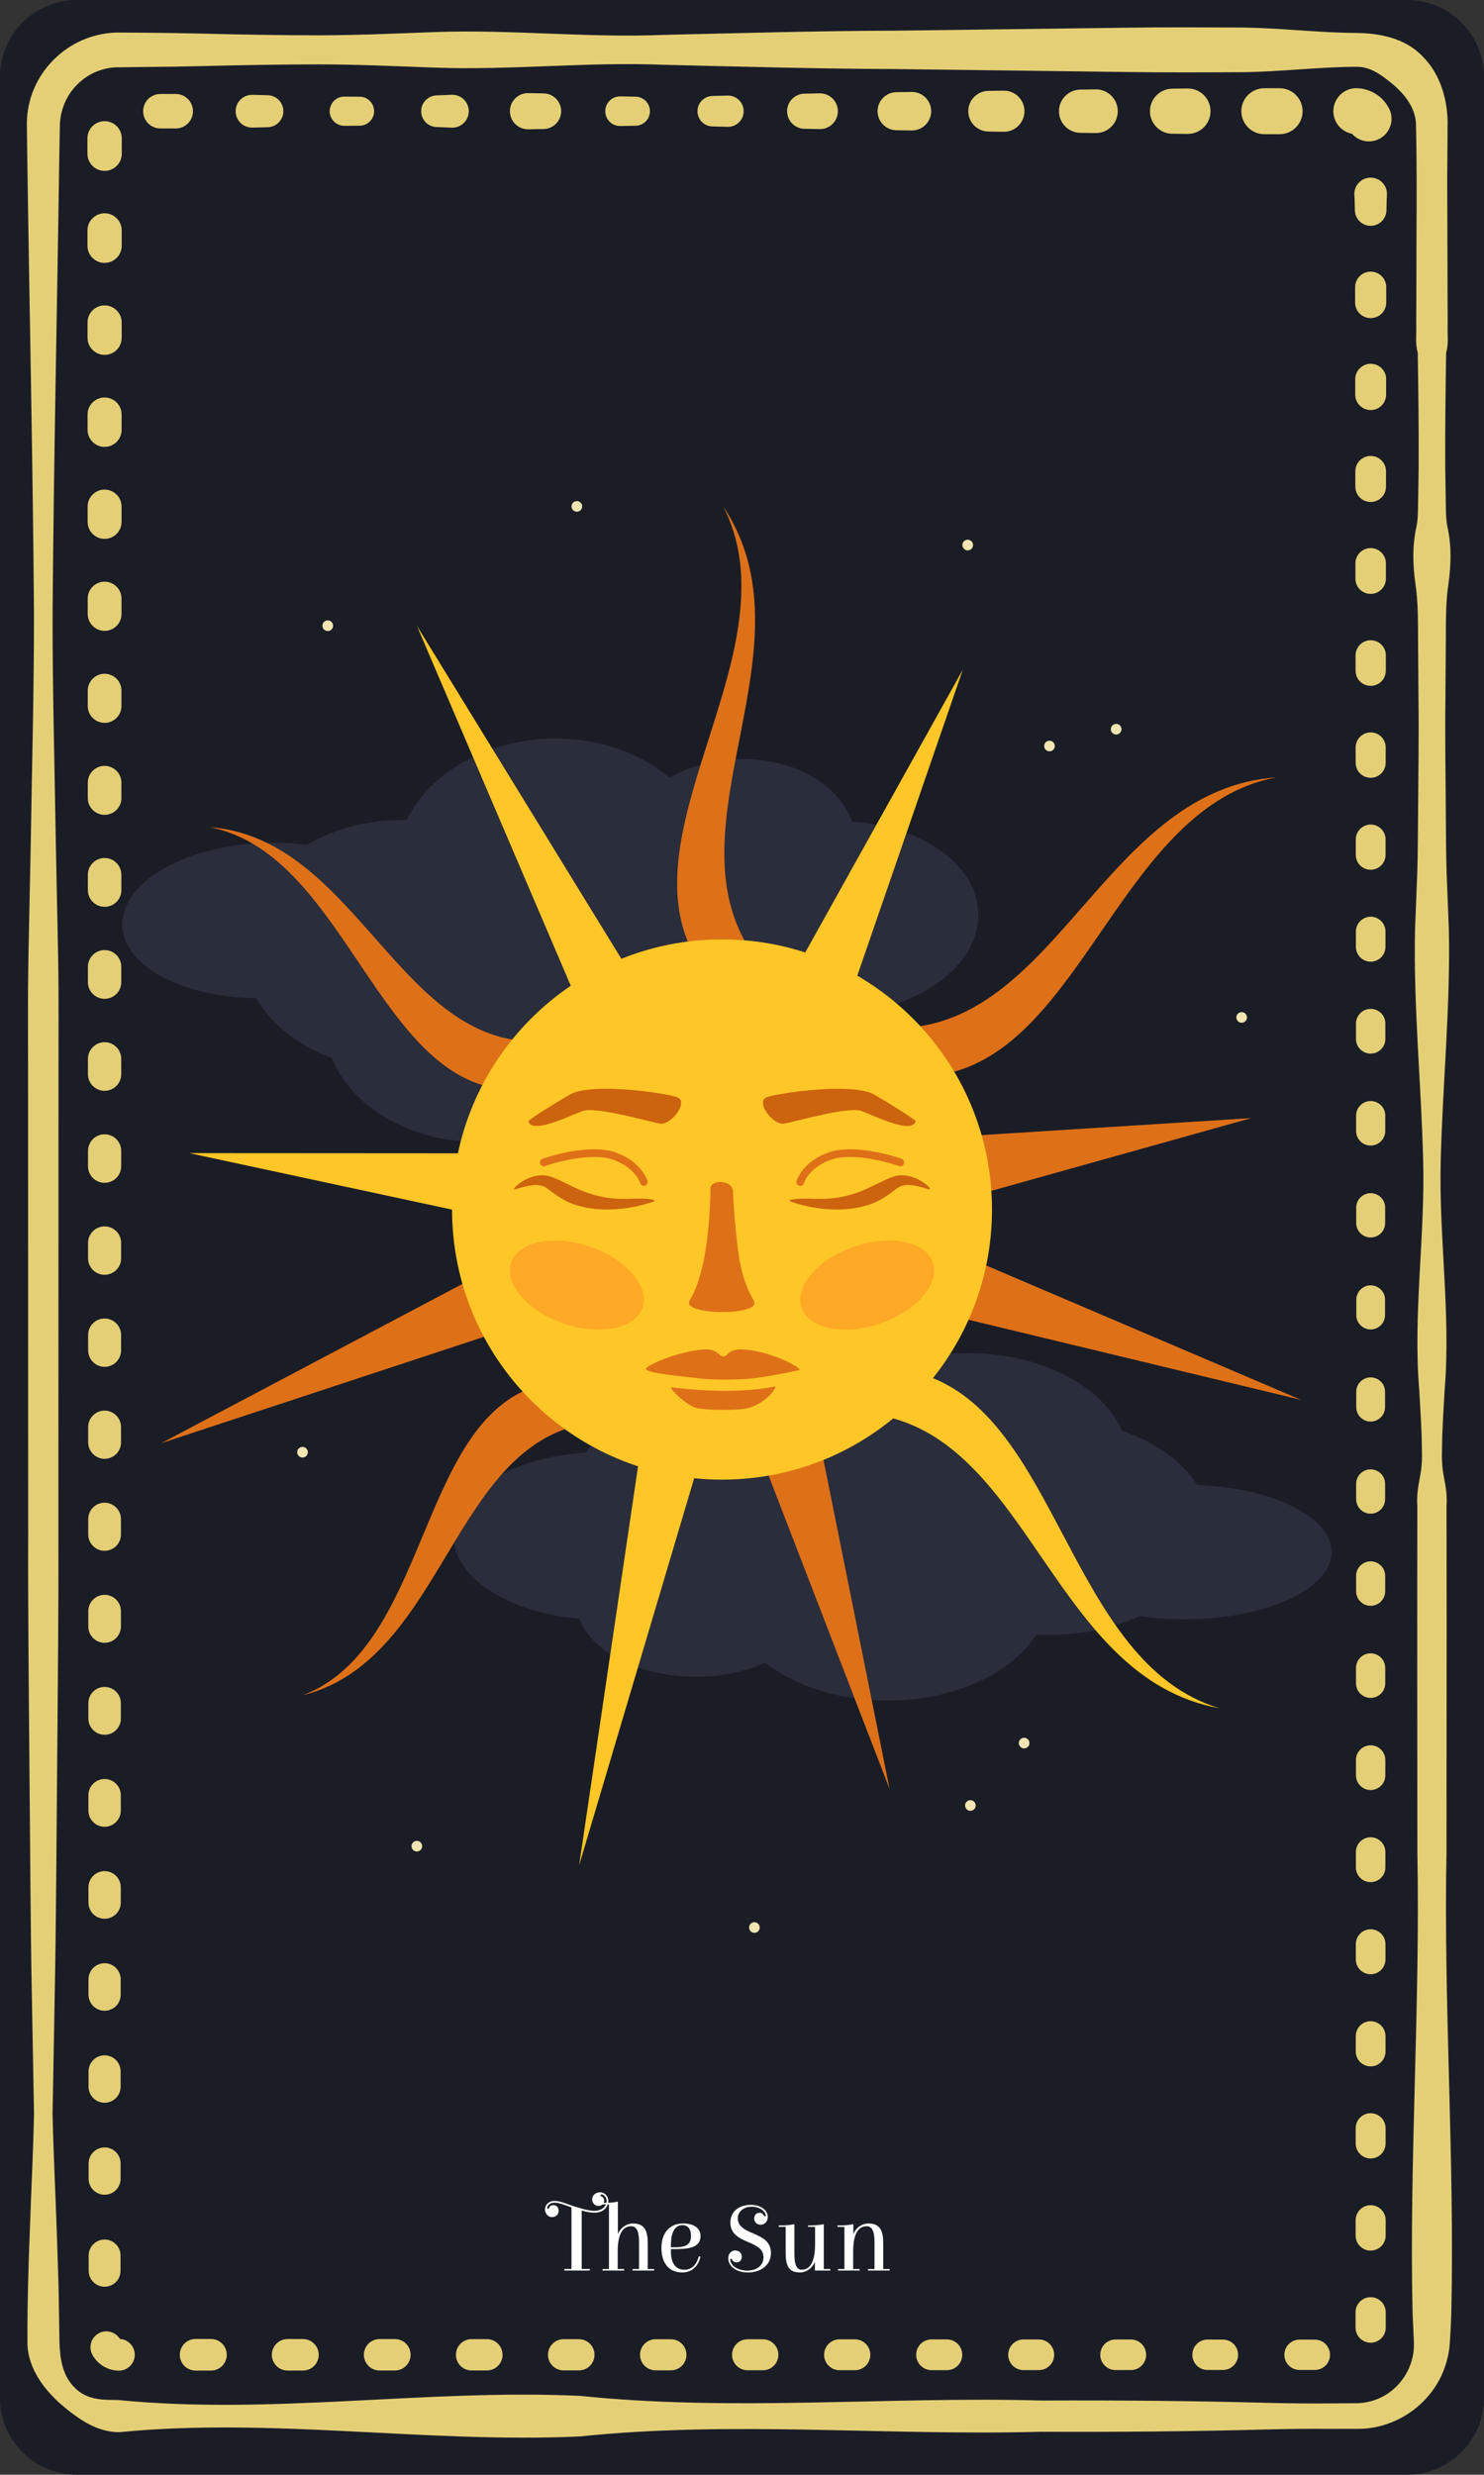 <?xml version="1.0" encoding="UTF-8" standalone="no"?>
<!-- Created with Inkscape (http://www.inkscape.org/) -->

<svg
   version="1.1"
   id="svg1"
   width="129.116"
   height="215.185"
   viewBox="0 0 129.116 215.185"
   xmlns="http://www.w3.org/2000/svg"
   xmlns:svg="http://www.w3.org/2000/svg">
  <rect x="0" y="0" width="129.116" height="215.185" fill="#333333" stroke="none"/>
  <defs
     id="defs1" />
  <g
     id="g1"
     transform="translate(-1205.244,-236.264)">
    <g
       id="g3383">
      <path
         id="path2927"
         d="m 1334.36,444.783 c 0,3.667 -3.004,6.667 -6.671,6.667 h -115.779 c -3.667,0 -6.667,-3 -6.667,-6.667 V 242.931 c 0,-3.667 3,-6.667 6.667,-6.667 h 115.779 c 3.667,0 6.671,3 6.671,6.667 V 444.783"
         style="fill:#1a1d26;fill-opacity:1;fill-rule:nonzero;stroke:none;stroke-width:0.133" />
      <path
         id="path2928"
         d="m 1332.135,446.878 -3.285,3.284 h -57.852 l -59.495,-1.264 -5.305,-2.544 0.505,-24.622 h 125.811 l -0.379,25.146"
         style="fill:#1a1d26;fill-opacity:1;fill-rule:nonzero;stroke:none;stroke-width:0.133" />
      <path
         id="path2929"
         d="m 1215.589,444.96 c 13.371,1.31 26.741,-0.98 40.113,-0.368 13.371,1.388 26.743,0.038 40.115,0.407 6.684,-0.027 13.371,0.027 20.056,0.21 1.672,0.037 3.343,0.054 5.013,0.04 l 2.484,-0.015 c 0.693,-0.032 1.379,-0.188 1.997,-0.488 1.248,-0.586 2.192,-1.712 2.616,-2.948 0.215,-0.62 0.307,-1.267 0.275,-1.905 l -0.111,-2.47 c -0.305,-13.37 0.675,-26.744 0.416,-40.115 l -0.013,-20.056 0.01,-10.028 c -0.068,-0.836 0.059,-1.672 0.223,-2.508 0.168,-0.835 0.204,-1.671 0.171,-2.507 -0.011,-1.672 -0.133,-3.343 -0.224,-5.015 -0.563,-6.687 0.513,-13.371 0.336,-20.057 -0.169,-6.685 -0.852,-13.371 -0.707,-20.056 l 0.197,-5.015 c 0.052,-1.672 0.051,-3.343 0.067,-5.013 0.017,-3.343 0.081,-6.687 0.035,-10.029 l -0.035,-5.015 c -0.012,-1.672 0.019,-3.341 -0.235,-5.013 -0.232,-1.672 -0.271,-3.343 0.111,-5.015 0.152,-0.836 0.107,-1.671 0.135,-2.507 l 0.039,-2.508 c 0.021,-3.343 -0.029,-6.685 -0.076,-10.027 -0.243,-0.836 -0.097,-1.672 -0.135,-2.508 l 0.01,-2.507 0.013,-5.015 c 0.02,-3.315 0.033,-6.748 -0.048,-9.965 -0.089,-1.348 -0.971,-2.439 -1.867,-3.233 -0.912,-0.743 -1.957,-1.661 -3.312,-1.64 -3.343,0.017 -6.685,0.444 -10.029,0.472 -3.343,0.015 -6.684,0.032 -10.027,-0.019 l -20.057,-0.255 c -6.687,-0.02 -13.372,-0.211 -20.057,-0.367 -6.685,-0.281 -13.371,0.489 -20.056,0.241 -3.344,-0.123 -6.687,-0.275 -10.029,-0.28 -3.341,0.003 -6.685,0.064 -10.028,0.144 -1.672,0.044 -3.343,0.071 -5.015,0.081 l -2.473,0.029 c -0.645,0.007 -1.283,0.139 -1.879,0.387 -1.191,0.495 -2.189,1.475 -2.708,2.664 -0.26,0.593 -0.419,1.232 -0.444,1.887 l -0.047,2.473 c -0.189,13.371 -0.491,26.743 -0.588,40.113 -0.01,6.687 0.177,13.371 0.283,20.057 l 0.204,10.028 c 0.053,3.343 0.024,6.685 0.027,10.028 l -0.01,40.115 c 0.024,6.685 -0.06,13.371 -0.109,20.056 -0.065,6.687 -0.083,13.372 -0.215,20.057 l -0.181,10.028 c 0.064,3.342 0.241,6.686 0.356,10.029 l 0.165,5.015 0.079,4.949 c 0.047,1.268 0.231,2.784 1.283,3.834 0.492,0.528 1.168,0.869 1.863,0.992 0.695,0.143 1.371,0.109 2.025,0.126 z m 0,2.789 c -1.02,0.011 -2.012,-0.348 -2.867,-0.832 -0.853,-0.504 -1.605,-1.088 -2.319,-1.718 -1.373,-1.251 -2.688,-2.988 -2.771,-5.067 -0.019,-3.465 0.085,-6.72 0.213,-10.089 0.115,-3.343 0.292,-6.687 0.357,-10.029 l -0.183,-10.028 c -0.132,-6.685 -0.148,-13.371 -0.215,-20.057 -0.048,-6.685 -0.133,-13.371 -0.109,-20.056 l -0.01,-40.115 c 0,-3.343 -0.028,-6.685 0.027,-10.028 l 0.205,-10.028 c 0.104,-6.687 0.288,-13.371 0.283,-20.057 -0.099,-13.371 -0.4,-26.743 -0.589,-40.113 l -0.031,-2.54 c 0.01,-1.017 0.209,-2.043 0.612,-2.985 0.796,-1.887 2.332,-3.439 4.221,-4.253 0.943,-0.412 1.968,-0.637 2.996,-0.66 l 2.539,0.016 c 1.672,0.009 3.343,0.039 5.015,0.08 3.343,0.081 6.687,0.143 10.028,0.145 3.343,-0.005 6.685,-0.159 10.029,-0.279 6.685,-0.251 13.371,0.52 20.056,0.239 6.685,-0.155 13.371,-0.345 20.057,-0.365 l 20.057,-0.256 c 3.343,-0.051 6.684,-0.032 10.027,-0.017 3.344,0.028 6.687,0.455 10.029,0.471 1.995,0.017 4.268,0.445 5.76,2.028 1.532,1.507 2.147,3.672 2.188,5.667 l -0.035,5.076 0.016,5.015 0.015,5.015 0.01,2.507 c -0.039,0.836 0.107,1.672 -0.135,2.508 -0.047,3.341 -0.099,6.684 -0.077,10.027 l 0.04,2.508 c 0.027,0.836 -0.017,1.671 0.133,2.507 0.381,1.672 0.344,3.343 0.111,5.015 -0.253,1.672 -0.223,3.341 -0.233,5.013 l -0.036,5.015 c -0.045,3.343 0.019,6.687 0.036,10.029 0.015,1.671 0.012,3.341 0.065,5.013 l 0.199,5.015 c 0.144,6.685 -0.539,13.371 -0.707,20.056 -0.179,6.687 0.897,13.37 0.335,20.057 -0.091,1.672 -0.213,3.343 -0.223,5.015 -0.033,0.836 0,1.672 0.169,2.507 0.164,0.836 0.291,1.672 0.223,2.508 l 0.01,10.028 -0.013,20.056 c -0.259,13.371 0.721,26.744 0.417,40.115 -0.024,0.852 -0.067,1.635 -0.127,2.543 -0.067,1.033 -0.335,2.049 -0.781,2.966 -0.892,1.841 -2.483,3.248 -4.315,3.969 -0.917,0.361 -1.897,0.561 -2.875,0.557 l -2.532,0.002 c -1.671,-0.014 -3.341,0.001 -5.013,0.041 -6.685,0.183 -13.372,0.236 -20.056,0.21 -13.372,0.366 -26.744,-0.982 -40.115,0.406 -13.372,0.61 -26.743,-1.679 -40.113,-0.368"
         style="fill:#e5cf76;fill-opacity:1;fill-rule:nonzero;stroke:none;stroke-width:0.133" />
      <path
         id="path2930"
         d="m 1215.589,442.401 c -0.979,0 -1.856,-0.559 -2.3,-1.368 -0.369,-0.667 -0.128,-1.508 0.54,-1.876 0.667,-0.369 1.508,-0.128 1.877,0.54 l -0.117,-0.056 c 0.761,0 1.38,0.617 1.38,1.38 0,0.761 -0.619,1.38 -1.38,1.38"
         style="fill:#e5cf76;fill-opacity:1;fill-rule:nonzero;stroke:none;stroke-width:0.133" />
      <path
         id="path2931"
         d="m 1212.959,433.72 v -1.333 c 0,-0.767 0.62,-1.385 1.384,-1.387 0.765,0 1.387,0.619 1.387,1.385 v 1.335 c 0,0.765 -0.62,1.385 -1.385,1.384 -0.764,0 -1.384,-0.619 -1.384,-1.384"
         style="fill:#e5cf76;fill-opacity:1;fill-rule:nonzero;stroke:none;stroke-width:0.133" />
      <path
         id="path2932"
         d="m 1212.955,425.717 v -1.335 c 0,-0.768 0.623,-1.391 1.389,-1.391 0.768,-0.002 1.391,0.621 1.392,1.39 v 1.336 c 0,0.767 -0.623,1.388 -1.391,1.388 -0.767,0 -1.389,-0.621 -1.388,-1.388"
         style="fill:#e5cf76;fill-opacity:1;fill-rule:nonzero;stroke:none;stroke-width:0.133" />
      <path
         id="path2933"
         d="m 1212.949,417.712 v -1.333 c 0,-0.77 0.624,-1.396 1.393,-1.396 0.771,0 1.396,0.624 1.396,1.395 v 1.334 c 0,0.771 -0.625,1.395 -1.396,1.395 -0.769,-10e-4 -1.393,-0.624 -1.393,-1.395"
         style="fill:#e5cf76;fill-opacity:1;fill-rule:nonzero;stroke:none;stroke-width:0.133" />
      <path
         id="path2934"
         d="m 1212.944,409.708 v -1.333 c 0,-0.773 0.627,-1.4 1.399,-1.402 0.773,0 1.401,0.627 1.401,1.4 v 1.335 c 0,0.773 -0.627,1.4 -1.4,1.398 -0.772,0 -1.399,-0.625 -1.399,-1.398"
         style="fill:#e5cf76;fill-opacity:1;fill-rule:nonzero;stroke:none;stroke-width:0.133" />
      <path
         id="path2935"
         d="m 1212.94,401.705 v -1.335 c 0,-0.776 0.628,-1.405 1.404,-1.405 0.776,-0.002 1.405,0.628 1.407,1.404 v 1.336 c 0,0.775 -0.629,1.403 -1.405,1.403 -0.775,0 -1.404,-0.628 -1.403,-1.403"
         style="fill:#e5cf76;fill-opacity:1;fill-rule:nonzero;stroke:none;stroke-width:0.133" />
      <path
         id="path2936"
         d="m 1212.935,393.701 v -1.335 c 0,-0.779 0.631,-1.41 1.408,-1.41 0.779,0 1.411,0.631 1.411,1.409 v 1.336 c 0,0.777 -0.632,1.408 -1.411,1.408 -0.777,-10e-4 -1.408,-0.631 -1.408,-1.408"
         style="fill:#e5cf76;fill-opacity:1;fill-rule:nonzero;stroke:none;stroke-width:0.133" />
      <path
         id="path2937"
         d="m 1212.931,385.697 v -1.334 c 0,-0.782 0.631,-1.413 1.412,-1.415 0.781,0 1.416,0.632 1.416,1.413 v 1.336 c 0,0.78 -0.633,1.413 -1.415,1.412 -0.78,0 -1.412,-0.632 -1.412,-1.412"
         style="fill:#e5cf76;fill-opacity:1;fill-rule:nonzero;stroke:none;stroke-width:0.133" />
      <path
         id="path2938"
         d="m 1212.927,377.693 v -1.334 c 0,-0.784 0.635,-1.419 1.417,-1.419 0.784,-10e-4 1.42,0.633 1.421,1.417 v 1.336 c 0,0.783 -0.636,1.418 -1.42,1.418 -0.783,0 -1.416,-0.635 -1.416,-1.418"
         style="fill:#e5cf76;fill-opacity:1;fill-rule:nonzero;stroke:none;stroke-width:0.133" />
      <path
         id="path2939"
         d="m 1212.921,369.689 v -1.335 c 0,-0.787 0.635,-1.424 1.421,-1.424 0.787,0 1.425,0.636 1.425,1.423 v 1.336 c 0,0.785 -0.639,1.422 -1.425,1.422 -0.785,-10e-4 -1.421,-0.637 -1.421,-1.422"
         style="fill:#e5cf76;fill-opacity:1;fill-rule:nonzero;stroke:none;stroke-width:0.133" />
      <path
         id="path2940"
         d="m 1212.917,361.685 v -1.334 c 0,-0.79 0.637,-1.428 1.427,-1.428 0.789,-10e-4 1.429,0.638 1.429,1.427 v 1.336 c 0,0.788 -0.639,1.428 -1.428,1.427 -0.788,0 -1.427,-0.639 -1.425,-1.427"
         style="fill:#e5cf76;fill-opacity:1;fill-rule:nonzero;stroke:none;stroke-width:0.133" />
      <path
         id="path2941"
         d="m 1212.912,353.682 v -1.335 c 0,-0.791 0.64,-1.433 1.432,-1.433 0.792,0 1.433,0.641 1.435,1.432 v 1.337 c 0,0.791 -0.641,1.432 -1.433,1.432 -0.791,0 -1.431,-0.641 -1.431,-1.432"
         style="fill:#e5cf76;fill-opacity:1;fill-rule:nonzero;stroke:none;stroke-width:0.133" />
      <path
         id="path2942"
         d="m 1212.907,345.677 v -1.335 c 0,-0.793 0.641,-1.437 1.436,-1.439 0.795,0 1.439,0.644 1.439,1.437 v 1.336 c 0,0.793 -0.644,1.437 -1.439,1.437 -0.793,-0.001 -1.436,-0.644 -1.436,-1.437"
         style="fill:#e5cf76;fill-opacity:1;fill-rule:nonzero;stroke:none;stroke-width:0.133" />
      <path
         id="path2943"
         d="m 1212.903,337.673 v -1.334 c 0,-0.796 0.644,-1.443 1.441,-1.443 0.797,-0.002 1.443,0.645 1.444,1.441 v 1.336 c 0,0.796 -0.645,1.441 -1.443,1.441 -0.796,0 -1.441,-0.645 -1.44,-1.441"
         style="fill:#e5cf76;fill-opacity:1;fill-rule:nonzero;stroke:none;stroke-width:0.133" />
      <path
         id="path2944"
         d="m 1212.897,329.671 v -1.335 c 0,-0.8 0.648,-1.448 1.447,-1.448 0.8,0 1.448,0.647 1.448,1.447 v 1.336 c 0,0.797 -0.648,1.444 -1.448,1.444 -0.797,0 -1.445,-0.646 -1.445,-1.444"
         style="fill:#e5cf76;fill-opacity:1;fill-rule:nonzero;stroke:none;stroke-width:0.133" />
      <path
         id="path2945"
         d="m 1212.892,321.666 v -1.334 c 0,-0.803 0.649,-1.452 1.451,-1.454 0.803,0 1.453,0.649 1.453,1.452 v 1.336 c 0,0.8 -0.649,1.45 -1.452,1.45 -0.8,-0.002 -1.451,-0.65 -1.451,-1.45"
         style="fill:#e5cf76;fill-opacity:1;fill-rule:nonzero;stroke:none;stroke-width:0.133" />
      <path
         id="path2946"
         d="m 1212.888,313.663 v -1.335 c 0,-0.805 0.652,-1.457 1.456,-1.457 0.805,-0.001 1.457,0.651 1.459,1.456 v 1.336 c 0,0.803 -0.652,1.455 -1.457,1.453 -0.803,0 -1.456,-0.651 -1.455,-1.453"
         style="fill:#e5cf76;fill-opacity:1;fill-rule:nonzero;stroke:none;stroke-width:0.133" />
      <path
         id="path2947"
         d="m 1212.883,305.659 v -1.335 c 0,-0.808 0.655,-1.463 1.461,-1.463 0.808,0 1.463,0.653 1.463,1.461 v 1.336 c 0,0.805 -0.655,1.459 -1.463,1.459 -0.805,0 -1.46,-0.653 -1.46,-1.459"
         style="fill:#e5cf76;fill-opacity:1;fill-rule:nonzero;stroke:none;stroke-width:0.133" />
      <path
         id="path2948"
         d="m 1212.879,297.655 v -1.335 c 0,-0.811 0.655,-1.467 1.464,-1.468 0.811,0 1.468,0.656 1.468,1.467 v 1.336 c 0,0.808 -0.656,1.464 -1.467,1.464 -0.808,-0.001 -1.464,-0.656 -1.464,-1.464"
         style="fill:#e5cf76;fill-opacity:1;fill-rule:nonzero;stroke:none;stroke-width:0.133" />
      <path
         id="path2949"
         d="m 1212.875,289.651 v -1.335 c 0,-0.812 0.657,-1.472 1.469,-1.472 0.813,-0.001 1.472,0.659 1.473,1.471 v 1.336 c 0,0.811 -0.659,1.469 -1.472,1.468 -0.811,0 -1.469,-0.657 -1.468,-1.468"
         style="fill:#e5cf76;fill-opacity:1;fill-rule:nonzero;stroke:none;stroke-width:0.133" />
      <path
         id="path2950"
         d="m 1212.869,281.647 v -1.335 c 0,-0.815 0.66,-1.475 1.475,-1.476 0.815,0 1.477,0.66 1.477,1.475 v 1.336 c 0,0.813 -0.663,1.473 -1.477,1.473 -0.813,0 -1.473,-0.66 -1.473,-1.473"
         style="fill:#e5cf76;fill-opacity:1;fill-rule:nonzero;stroke:none;stroke-width:0.133" />
      <path
         id="path2951"
         d="m 1212.864,273.643 v -1.335 c 0,-0.817 0.661,-1.48 1.479,-1.48 0.817,-0.001 1.481,0.661 1.481,1.479 v 1.336 c 0,0.816 -0.663,1.479 -1.48,1.479 -0.816,-10e-4 -1.479,-0.663 -1.479,-1.479"
         style="fill:#e5cf76;fill-opacity:1;fill-rule:nonzero;stroke:none;stroke-width:0.133" />
      <path
         id="path2952"
         d="m 1212.86,265.639 v -1.335 c 0,-0.82 0.664,-1.485 1.484,-1.485 0.82,0 1.485,0.664 1.487,1.484 v 1.336 c 0,0.82 -0.665,1.484 -1.485,1.483 -0.819,0 -1.484,-0.663 -1.483,-1.483"
         style="fill:#e5cf76;fill-opacity:1;fill-rule:nonzero;stroke:none;stroke-width:0.133" />
      <path
         id="path2953"
         d="m 1212.855,257.635 v -1.335 c 0,-0.823 0.665,-1.489 1.488,-1.491 0.823,0 1.491,0.667 1.491,1.489 v 1.336 c 0,0.823 -0.668,1.488 -1.491,1.488 -0.821,0 -1.488,-0.665 -1.488,-1.488"
         style="fill:#e5cf76;fill-opacity:1;fill-rule:nonzero;stroke:none;stroke-width:0.133" />
      <path
         id="path2954"
         d="m 1212.851,249.631 v -1.335 c 0,-0.825 0.668,-1.495 1.493,-1.495 0.825,-0.001 1.496,0.668 1.496,1.493 v 1.336 c 0,0.825 -0.669,1.493 -1.495,1.493 -0.825,-0.001 -1.493,-0.668 -1.492,-1.493"
         style="fill:#e5cf76;fill-opacity:1;fill-rule:nonzero;stroke:none;stroke-width:0.133" />
      <path
         id="path2955"
         d="m 1219.199,244.436 1.333,-0.001 c 0.828,0 1.5,0.671 1.501,1.499 0,0.828 -0.671,1.5 -1.499,1.5 h -1.336 c -0.828,-0.001 -1.499,-0.672 -1.499,-1.5 0,-0.828 0.671,-1.499 1.499,-1.497"
         style="fill:#e5cf76;fill-opacity:1;fill-rule:nonzero;stroke:none;stroke-width:0.133" />
      <path
         id="path2956"
         d="m 1227.203,244.511 1.333,0.031 c 0.769,0.019 1.379,0.656 1.36,1.424 -0.017,0.748 -0.623,1.343 -1.36,1.361 l -1.333,0.031 c -0.787,0.019 -1.437,-0.604 -1.456,-1.391 -0.019,-0.787 0.604,-1.437 1.391,-1.456 h 0.065"
         style="fill:#e5cf76;fill-opacity:1;fill-rule:nonzero;stroke:none;stroke-width:0.133" />
      <path
         id="path2957"
         d="m 1235.207,244.665 1.333,0.008 c 0.696,0.004 1.257,0.572 1.252,1.269 0,0.689 -0.564,1.247 -1.252,1.252 l -1.333,0.009 c -0.703,0.004 -1.273,-0.56 -1.279,-1.261 0,-0.701 0.56,-1.273 1.261,-1.277 h 0.017"
         style="fill:#e5cf76;fill-opacity:1;fill-rule:nonzero;stroke:none;stroke-width:0.133" />
      <path
         id="path2958"
         d="m 1243.211,244.56 1.333,-0.053 c 0.788,-0.031 1.451,0.584 1.483,1.372 0.031,0.788 -0.584,1.452 -1.371,1.483 h -0.112 l -1.333,-0.053 c -0.76,-0.028 -1.351,-0.669 -1.323,-1.428 0.029,-0.721 0.613,-1.291 1.323,-1.32"
         style="fill:#e5cf76;fill-opacity:1;fill-rule:nonzero;stroke:none;stroke-width:0.133" />
      <path
         id="path2959"
         d="m 1251.213,244.36 1.333,0.025 c 0.856,0.015 1.537,0.721 1.521,1.576 -0.015,0.836 -0.691,1.505 -1.521,1.523 l -1.333,0.023 c -0.869,0.017 -1.587,-0.675 -1.603,-1.544 -0.015,-0.869 0.676,-1.587 1.545,-1.603 h 0.057"
         style="fill:#e5cf76;fill-opacity:1;fill-rule:nonzero;stroke:none;stroke-width:0.133" />
      <path
         id="path2960"
         d="m 1259.217,244.647 1.333,0.024 c 0.699,0.012 1.255,0.588 1.241,1.285 -0.013,0.683 -0.565,1.228 -1.241,1.241 l -1.333,0.025 c -0.712,0.012 -1.297,-0.553 -1.311,-1.265 -0.013,-0.711 0.552,-1.297 1.264,-1.311 h 0.047"
         style="fill:#e5cf76;fill-opacity:1;fill-rule:nonzero;stroke:none;stroke-width:0.133" />
      <path
         id="path2961"
         d="m 1267.221,244.609 1.333,-0.033 c 0.751,-0.017 1.373,0.575 1.391,1.324 0.019,0.751 -0.573,1.373 -1.324,1.391 l -1.4,-0.032 c -0.732,-0.019 -1.311,-0.625 -1.292,-1.357 0.017,-0.709 0.592,-1.275 1.292,-1.292"
         style="fill:#e5cf76;fill-opacity:1;fill-rule:nonzero;stroke:none;stroke-width:0.133" />
      <path
         id="path2962"
         d="m 1275.225,244.407 1.333,-0.025 c 0.859,-0.017 1.567,0.665 1.584,1.523 0.015,0.859 -0.665,1.567 -1.524,1.583 l -1.393,-0.025 c -0.844,-0.016 -1.513,-0.713 -1.499,-1.557 0.016,-0.823 0.683,-1.481 1.499,-1.497"
         style="fill:#e5cf76;fill-opacity:1;fill-rule:nonzero;stroke:none;stroke-width:0.133" />
      <path
         id="path2963"
         d="m 1283.229,244.28 1.333,-0.02 c 0.925,-0.013 1.685,0.727 1.699,1.651 0.012,0.925 -0.727,1.684 -1.652,1.697 l -1.38,-0.019 c -0.913,-0.013 -1.644,-0.764 -1.631,-1.679 0.011,-0.897 0.739,-1.619 1.631,-1.631"
         style="fill:#e5cf76;fill-opacity:1;fill-rule:nonzero;stroke:none;stroke-width:0.133" />
      <path
         id="path2964"
         d="m 1291.233,244.167 1.333,-0.019 c 0.987,-0.015 1.799,0.775 1.812,1.76 0.013,0.987 -0.775,1.799 -1.761,1.813 l -1.384,-0.02 c -0.976,-0.013 -1.756,-0.816 -1.744,-1.792 0.015,-0.96 0.791,-1.729 1.744,-1.743"
         style="fill:#e5cf76;fill-opacity:1;fill-rule:nonzero;stroke:none;stroke-width:0.133" />
      <path
         id="path2965"
         d="m 1299.237,244.055 1.333,-0.02 c 1.049,-0.015 1.912,0.824 1.925,1.872 0.015,1.049 -0.823,1.912 -1.872,1.927 l -1.387,-0.019 c -1.039,-0.015 -1.868,-0.868 -1.855,-1.908 0.015,-1.019 0.841,-1.839 1.855,-1.852"
         style="fill:#e5cf76;fill-opacity:1;fill-rule:nonzero;stroke:none;stroke-width:0.133" />
      <path
         id="path2966"
         d="m 1307.241,243.973 1.333,-0.012 c 1.089,-0.011 1.981,0.865 1.991,1.955 0.011,1.089 -0.864,1.98 -1.955,1.991 l -1.369,-0.012 c -1.084,-0.009 -1.953,-0.895 -1.943,-1.979 0.01,-1.071 0.876,-1.932 1.943,-1.943"
         style="fill:#e5cf76;fill-opacity:1;fill-rule:nonzero;stroke:none;stroke-width:0.133" />
      <path
         id="path2967"
         d="m 1315.245,243.937 1.333,-0.001 c 1.104,0 1.999,0.895 1.999,1.997 0,1.104 -0.893,1.999 -1.997,1.999 h -1.335 c -1.104,0 -1.997,-0.895 -1.997,-1.999 0,-1.103 0.893,-1.997 1.997,-1.996"
         style="fill:#e5cf76;fill-opacity:1;fill-rule:nonzero;stroke:none;stroke-width:0.133" />
      <path
         id="path2968"
         d="m 1323.253,243.935 c 1.216,0.012 2.283,0.709 2.815,1.701 0.528,0.953 0.183,2.151 -0.769,2.677 -0.953,0.527 -2.151,0.183 -2.677,-0.771 0.107,0.212 0.313,0.373 0.632,0.392 -1.104,0 -2,-0.896 -2,-2 0,-1.105 0.896,-2 2,-2"
         style="fill:#e5cf76;fill-opacity:1;fill-rule:nonzero;stroke:none;stroke-width:0.133" />
      <path
         id="path2969"
         d="m 1325.915,253.235 c -0.035,0.445 -0.032,0.889 -0.044,1.335 -0.023,0.757 -0.656,1.353 -1.412,1.331 -0.731,-0.02 -1.309,-0.612 -1.332,-1.331 -0.013,-0.445 -0.011,-0.889 -0.044,-1.335 -0.059,-0.781 0.527,-1.463 1.309,-1.521 0.781,-0.059 1.464,0.528 1.523,1.309 v 0.212"
         style="fill:#e5cf76;fill-opacity:1;fill-rule:nonzero;stroke:none;stroke-width:0.133" />
      <path
         id="path2970"
         d="m 1325.853,261.239 v 1.335 c 0,0.747 -0.607,1.352 -1.355,1.351 -0.747,0 -1.351,-0.604 -1.351,-1.351 v -1.335 c 0,-0.748 0.605,-1.355 1.352,-1.355 0.749,-10e-4 1.356,0.604 1.357,1.352 v 0.003"
         style="fill:#e5cf76;fill-opacity:1;fill-rule:nonzero;stroke:none;stroke-width:0.133" />
      <path
         id="path2971"
         d="m 1325.843,269.243 v 1.335 c 0,0.741 -0.603,1.343 -1.345,1.341 -0.741,-0.001 -1.341,-0.6 -1.34,-1.341 v -1.335 c 0,-0.741 0.601,-1.347 1.343,-1.347 0.744,-10e-4 1.347,0.601 1.347,1.344 v 0.003"
         style="fill:#e5cf76;fill-opacity:1;fill-rule:nonzero;stroke:none;stroke-width:0.133" />
      <path
         id="path2972"
         d="m 1325.833,277.247 v 1.333 c 0,0.737 -0.599,1.333 -1.336,1.333 -0.736,-0.001 -1.333,-0.596 -1.332,-1.333 v -1.333 c 0,-0.739 0.597,-1.336 1.333,-1.337 0.739,-10e-4 1.336,0.596 1.337,1.335 v 0.003"
         style="fill:#e5cf76;fill-opacity:1;fill-rule:nonzero;stroke:none;stroke-width:0.133" />
      <path
         id="path2973"
         d="m 1325.824,285.251 v 1.333 c 0,0.732 -0.595,1.324 -1.327,1.323 -0.731,0 -1.323,-0.591 -1.323,-1.323 v -1.333 c 0,-0.732 0.593,-1.327 1.324,-1.328 0.733,0 1.327,0.592 1.328,1.325 v 0.003"
         style="fill:#e5cf76;fill-opacity:1;fill-rule:nonzero;stroke:none;stroke-width:0.133" />
      <path
         id="path2974"
         d="m 1325.816,293.255 v 1.333 c 0,0.727 -0.591,1.315 -1.317,1.313 -0.727,0 -1.313,-0.587 -1.312,-1.313 v -1.333 c 0,-0.727 0.588,-1.317 1.315,-1.317 0.728,-0.001 1.319,0.587 1.32,1.315 v 0.003"
         style="fill:#e5cf76;fill-opacity:1;fill-rule:nonzero;stroke:none;stroke-width:0.133" />
      <path
         id="path2975"
         d="m 1325.805,301.259 v 1.333 c 0,0.721 -0.587,1.305 -1.308,1.304 -0.72,-10e-4 -1.304,-0.583 -1.303,-1.304 v -1.333 c 0,-0.723 0.583,-1.308 1.304,-1.309 0.723,-0.001 1.309,0.584 1.309,1.307 v 0.003"
         style="fill:#e5cf76;fill-opacity:1;fill-rule:nonzero;stroke:none;stroke-width:0.133" />
      <path
         id="path2976"
         d="m 1325.796,309.263 v 1.333 c 0,0.716 -0.583,1.296 -1.299,1.296 -0.715,-0.001 -1.295,-0.58 -1.293,-1.296 v -1.333 c 0,-0.716 0.579,-1.299 1.295,-1.3 0.717,0 1.299,0.58 1.3,1.297 v 0.003"
         style="fill:#e5cf76;fill-opacity:1;fill-rule:nonzero;stroke:none;stroke-width:0.133" />
      <path
         id="path2977"
         d="m 1325.787,317.267 v 1.333 c 0,0.711 -0.576,1.287 -1.288,1.285 -0.709,0 -1.284,-0.575 -1.284,-1.285 v -1.333 c 0,-0.711 0.575,-1.289 1.285,-1.291 0.713,0 1.289,0.576 1.291,1.288 v 0.003"
         style="fill:#e5cf76;fill-opacity:1;fill-rule:nonzero;stroke:none;stroke-width:0.133" />
      <path
         id="path2978"
         d="m 1325.776,325.271 v 1.333 c 0,0.705 -0.572,1.277 -1.279,1.276 -0.704,-0.002 -1.276,-0.571 -1.275,-1.276 v -1.333 c 0,-0.707 0.572,-1.28 1.277,-1.28 0.708,-10e-4 1.28,0.57 1.28,1.278 v 0.003"
         style="fill:#e5cf76;fill-opacity:1;fill-rule:nonzero;stroke:none;stroke-width:0.133" />
      <path
         id="path2979"
         d="m 1325.768,333.275 v 1.333 c 0,0.7 -0.569,1.267 -1.271,1.267 -0.699,-0.002 -1.267,-0.567 -1.265,-1.267 v -1.333 c 0,-0.702 0.567,-1.271 1.267,-1.271 0.703,-0.002 1.272,0.565 1.272,1.267 v 0.004"
         style="fill:#e5cf76;fill-opacity:1;fill-rule:nonzero;stroke:none;stroke-width:0.133" />
      <path
         id="path2980"
         d="m 1325.759,341.278 v 1.333 c 0,0.695 -0.565,1.257 -1.261,1.256 -0.693,0 -1.256,-0.561 -1.256,-1.256 v -1.333 c 0,-0.697 0.563,-1.261 1.257,-1.262 0.697,0 1.261,0.562 1.263,1.26 v 0.003"
         style="fill:#e5cf76;fill-opacity:1;fill-rule:nonzero;stroke:none;stroke-width:0.133" />
      <path
         id="path2981"
         d="m 1325.749,349.283 v 1.333 c 0,0.689 -0.56,1.248 -1.251,1.247 -0.688,0 -1.247,-0.557 -1.247,-1.247 v -1.333 c 0,-0.691 0.559,-1.252 1.248,-1.253 0.692,0 1.252,0.558 1.253,1.251 v 0.003"
         style="fill:#e5cf76;fill-opacity:1;fill-rule:nonzero;stroke:none;stroke-width:0.133" />
      <path
         id="path2982"
         d="m 1325.751,357.285 v 1.333 c 0,0.693 -0.56,1.255 -1.253,1.256 -0.692,0 -1.253,-0.561 -1.253,-1.254 v -1.336 c 0,-0.691 0.563,-1.252 1.253,-1.251 0.692,0 1.253,0.56 1.252,1.251"
         style="fill:#e5cf76;fill-opacity:1;fill-rule:nonzero;stroke:none;stroke-width:0.133" />
      <path
         id="path2983"
         d="m 1325.757,365.289 v 1.333 c 0,0.696 -0.564,1.261 -1.26,1.261 -0.695,10e-4 -1.259,-0.563 -1.26,-1.259 v -1.336 c 0,-0.695 0.564,-1.257 1.259,-1.257 0.696,0 1.259,0.562 1.259,1.257"
         style="fill:#e5cf76;fill-opacity:1;fill-rule:nonzero;stroke:none;stroke-width:0.133" />
      <path
         id="path2984"
         d="m 1325.763,373.294 v 1.333 c 0,0.7 -0.565,1.267 -1.265,1.267 -0.699,0 -1.265,-0.566 -1.265,-1.264 v -1.336 c 0,-0.699 0.568,-1.264 1.265,-1.264 0.699,10e-4 1.265,0.565 1.264,1.264"
         style="fill:#e5cf76;fill-opacity:1;fill-rule:nonzero;stroke:none;stroke-width:0.133" />
      <path
         id="path2985"
         d="m 1325.768,381.297 v 1.333 c 0,0.704 -0.568,1.272 -1.271,1.272 -0.701,0.002 -1.272,-0.567 -1.272,-1.269 v -1.336 c 0,-0.701 0.569,-1.271 1.271,-1.269 0.703,0 1.269,0.568 1.269,1.269"
         style="fill:#e5cf76;fill-opacity:1;fill-rule:nonzero;stroke:none;stroke-width:0.133" />
      <path
         id="path2986"
         d="m 1325.775,389.301 v 1.333 c 0,0.705 -0.569,1.277 -1.276,1.279 -0.705,0 -1.277,-0.572 -1.279,-1.276 v -1.336 c 0,-0.705 0.573,-1.276 1.277,-1.276 0.707,10e-4 1.276,0.571 1.276,1.276"
         style="fill:#e5cf76;fill-opacity:1;fill-rule:nonzero;stroke:none;stroke-width:0.133" />
      <path
         id="path2987"
         d="m 1325.78,397.305 v 1.333 c 0,0.708 -0.573,1.284 -1.283,1.284 -0.708,0.001 -1.284,-0.573 -1.284,-1.281 v -1.336 c 0,-0.708 0.575,-1.283 1.283,-1.282 0.709,0 1.283,0.573 1.281,1.282"
         style="fill:#e5cf76;fill-opacity:1;fill-rule:nonzero;stroke:none;stroke-width:0.133" />
      <path
         id="path2988"
         d="m 1325.787,405.309 v 1.333 c 0,0.712 -0.576,1.291 -1.289,1.291 -0.712,0 -1.288,-0.577 -1.289,-1.288 v -1.336 c 0,-0.712 0.577,-1.288 1.288,-1.288 0.713,0 1.288,0.576 1.288,1.288"
         style="fill:#e5cf76;fill-opacity:1;fill-rule:nonzero;stroke:none;stroke-width:0.133" />
      <path
         id="path2989"
         d="m 1325.792,413.313 v 1.333 c 0,0.716 -0.579,1.296 -1.295,1.297 -0.715,0 -1.295,-0.58 -1.295,-1.295 v -1.336 c 0,-0.715 0.579,-1.295 1.293,-1.295 0.715,0.002 1.295,0.58 1.293,1.295"
         style="fill:#e5cf76;fill-opacity:1;fill-rule:nonzero;stroke:none;stroke-width:0.133" />
      <path
         id="path2990"
         d="m 1325.799,421.317 v 1.333 c 0,0.718 -0.583,1.301 -1.301,1.301 -0.719,0 -1.3,-0.58 -1.301,-1.298 v -1.336 c 0,-0.719 0.583,-1.3 1.3,-1.3 0.719,0 1.3,0.581 1.3,1.3"
         style="fill:#e5cf76;fill-opacity:1;fill-rule:nonzero;stroke:none;stroke-width:0.133" />
      <path
         id="path2991"
         d="m 1325.805,429.321 v 1.333 c 0,0.721 -0.584,1.307 -1.307,1.308 -0.721,0 -1.307,-0.584 -1.307,-1.306 v -1.336 c 0,-0.721 0.585,-1.306 1.307,-1.306 0.721,10e-4 1.307,0.585 1.307,1.306"
         style="fill:#e5cf76;fill-opacity:1;fill-rule:nonzero;stroke:none;stroke-width:0.133" />
      <path
         id="path2992"
         d="m 1325.811,437.325 v 1.333 c 0,0.726 -0.588,1.314 -1.313,1.314 -0.725,10e-4 -1.313,-0.587 -1.313,-1.311 v -1.336 c 0,-0.726 0.588,-1.314 1.312,-1.312 0.725,0 1.312,0.586 1.312,1.312"
         style="fill:#e5cf76;fill-opacity:1;fill-rule:nonzero;stroke:none;stroke-width:0.133" />
      <path
         id="path2993"
         d="m 1319.644,442.339 -1.333,10e-4 c -0.728,0 -1.32,-0.589 -1.321,-1.317 0,-0.729 0.591,-1.32 1.319,-1.32 l 1.336,0.002 c 0.729,0 1.317,0.59 1.317,1.319 0,0.728 -0.588,1.316 -1.317,1.316"
         style="fill:#e5cf76;fill-opacity:1;fill-rule:nonzero;stroke:none;stroke-width:0.133" />
      <path
         id="path2994"
         d="m 1311.64,442.344 h -1.333 c -0.732,0.001 -1.324,-0.591 -1.324,-1.323 0,-0.731 0.591,-1.324 1.323,-1.324 l 1.335,0.002 c 0.732,0 1.323,0.592 1.323,1.322 0,0.731 -0.591,1.323 -1.323,1.323"
         style="fill:#e5cf76;fill-opacity:1;fill-rule:nonzero;stroke:none;stroke-width:0.133" />
      <path
         id="path2995"
         d="m 1303.636,442.349 h -1.333 c -0.735,0 -1.329,-0.593 -1.329,-1.328 0,-0.733 0.593,-1.328 1.328,-1.329 l 1.335,10e-4 c 0.735,0 1.328,0.595 1.328,1.328 0,0.735 -0.593,1.328 -1.328,1.328"
         style="fill:#e5cf76;fill-opacity:1;fill-rule:nonzero;stroke:none;stroke-width:0.133" />
      <path
         id="path2996"
         d="m 1295.633,442.353 -1.335,0.001 c -0.737,0 -1.333,-0.596 -1.335,-1.333 0,-0.736 0.596,-1.333 1.333,-1.333 h 1.336 c 0.736,0.002 1.332,0.597 1.331,1.333 0,0.737 -0.595,1.332 -1.331,1.332"
         style="fill:#e5cf76;fill-opacity:1;fill-rule:nonzero;stroke:none;stroke-width:0.133" />
      <path
         id="path2997"
         d="m 1287.629,442.359 h -1.335 c -0.74,0.001 -1.339,-0.597 -1.339,-1.337 0,-0.739 0.597,-1.339 1.337,-1.339 l 1.336,0.002 c 0.739,0 1.336,0.598 1.336,1.337 0,0.74 -0.597,1.337 -1.336,1.337"
         style="fill:#e5cf76;fill-opacity:1;fill-rule:nonzero;stroke:none;stroke-width:0.133" />
      <path
         id="path2998"
         d="m 1279.625,442.363 -1.335,10e-4 c -0.741,0 -1.343,-0.6 -1.344,-1.343 0,-0.74 0.6,-1.343 1.343,-1.344 l 1.336,10e-4 c 0.741,0 1.341,0.603 1.341,1.343 0,0.743 -0.6,1.343 -1.341,1.342"
         style="fill:#e5cf76;fill-opacity:1;fill-rule:nonzero;stroke:none;stroke-width:0.133" />
      <path
         id="path2999"
         d="m 1271.621,442.368 -1.335,0.001 c -0.743,0 -1.348,-0.603 -1.348,-1.348 0,-0.743 0.603,-1.348 1.347,-1.348 h 1.336 c 0.744,0.002 1.347,0.605 1.345,1.348 0,0.745 -0.601,1.347 -1.345,1.347"
         style="fill:#e5cf76;fill-opacity:1;fill-rule:nonzero;stroke:none;stroke-width:0.133" />
      <path
         id="path3000"
         d="m 1263.617,442.373 h -1.335 c -0.747,0.002 -1.352,-0.604 -1.352,-1.352 0,-0.745 0.604,-1.351 1.351,-1.352 l 1.336,0.002 c 0.747,0 1.351,0.605 1.351,1.351 0,0.748 -0.604,1.352 -1.351,1.352"
         style="fill:#e5cf76;fill-opacity:1;fill-rule:nonzero;stroke:none;stroke-width:0.133" />
      <path
         id="path3001"
         d="m 1255.613,442.377 -1.335,10e-4 c -0.749,0 -1.356,-0.606 -1.357,-1.357 0,-0.748 0.607,-1.356 1.356,-1.357 l 1.336,0.002 c 0.749,0 1.356,0.608 1.356,1.356 0,0.751 -0.607,1.357 -1.356,1.356"
         style="fill:#e5cf76;fill-opacity:1;fill-rule:nonzero;stroke:none;stroke-width:0.133" />
      <path
         id="path3002"
         d="m 1247.609,442.383 -1.335,0.002 c -0.752,0 -1.361,-0.609 -1.361,-1.363 0,-0.751 0.608,-1.361 1.36,-1.361 l 1.336,10e-4 c 0.752,0 1.361,0.609 1.36,1.36 0,0.754 -0.608,1.361 -1.36,1.361"
         style="fill:#e5cf76;fill-opacity:1;fill-rule:nonzero;stroke:none;stroke-width:0.133" />
      <path
         id="path3003"
         d="m 1239.605,442.388 h -1.335 c -0.753,0.002 -1.367,-0.61 -1.367,-1.367 0,-0.753 0.611,-1.365 1.365,-1.367 l 1.336,0.002 c 0.755,0 1.365,0.612 1.365,1.365 0,0.756 -0.611,1.367 -1.365,1.367"
         style="fill:#e5cf76;fill-opacity:1;fill-rule:nonzero;stroke:none;stroke-width:0.133" />
      <path
         id="path3004"
         d="m 1231.601,442.392 -1.333,0.002 c -0.757,0 -1.372,-0.614 -1.373,-1.372 0,-0.756 0.613,-1.37 1.372,-1.37 h 1.335 c 0.757,0.001 1.371,0.615 1.371,1.37 0,0.759 -0.613,1.372 -1.371,1.371"
         style="fill:#e5cf76;fill-opacity:1;fill-rule:nonzero;stroke:none;stroke-width:0.133" />
      <path
         id="path3005"
         d="m 1223.599,442.396 -1.335,0.001 c -0.76,0 -1.377,-0.615 -1.377,-1.376 0,-0.758 0.615,-1.376 1.376,-1.376 l 1.336,0.002 c 0.759,0 1.375,0.616 1.373,1.374 0,0.761 -0.615,1.375 -1.373,1.375"
         style="fill:#e5cf76;fill-opacity:1;fill-rule:nonzero;stroke:none;stroke-width:0.133" />
      <path
         id="path3006"
         d="m 1254.343,433.56 h 0.623 v -5.355 l -0.144,-0.051 c -0.392,-0.128 -0.887,-0.358 -1.313,-0.358 -0.18,0 -0.332,0.034 -0.461,0.128 -0.135,0.103 -0.204,0.239 -0.204,0.342 l 0.077,0.076 0.085,-0.068 c 0.051,-0.136 0.171,-0.265 0.392,-0.265 0.239,0 0.452,0.189 0.452,0.488 0,0.375 -0.299,0.553 -0.572,0.553 -0.315,0 -0.613,-0.265 -0.613,-0.664 0,-0.265 0.128,-0.471 0.324,-0.605 0.145,-0.095 0.324,-0.137 0.511,-0.137 0.529,0 1.168,0.307 1.663,0.461 0.665,0.204 1.296,0.4 1.791,0.4 0.707,0 1.065,-0.436 1.065,-0.871 0,-0.365 -0.289,-0.562 -0.469,-0.562 l -0.076,0.077 0.069,0.085 c 0.135,0.051 0.263,0.171 0.263,0.392 0,0.239 -0.188,0.452 -0.485,0.452 -0.376,0 -0.553,-0.297 -0.553,-0.572 0,-0.315 0.264,-0.612 0.664,-0.612 0.451,0 0.741,0.357 0.741,0.732 0,0.495 -0.367,1.041 -1.219,1.041 -0.324,0 -0.708,-0.077 -1.1,-0.188 v 5.082 h 0.708 v 0.134 h -2.217 v -0.134"
         style="fill:#ffffff;fill-opacity:1;fill-rule:nonzero;stroke:none;stroke-width:0.133" />
      <path
         id="path3007"
         d="m 1259.547,433.695 h -1.883 v -0.128 h 0.563 v -5.625 h -0.605 v -0.128 h 0.179 c 0.417,0 0.793,-0.026 1.201,-0.111 v 2.813 c 0.24,-0.546 0.743,-0.911 1.315,-0.911 1.057,0 1.285,0.69 1.285,1.747 v 2.216 h 0.563 v 0.128 h -1.883 v -0.128 h 0.563 v -2.096 c 0,-0.691 0,-1.629 -0.691,-1.629 -0.972,0 -1.168,1.212 -1.168,2.182 v 1.543 h 0.561 v 0.128"
         style="fill:#ffffff;fill-opacity:1;fill-rule:nonzero;stroke:none;stroke-width:0.133" />
      <path
         id="path3008"
         d="m 1263.917,431.675 c 0.845,0 1.449,-0.136 1.449,-0.98 0,-0.537 -0.212,-0.947 -0.751,-0.947 -0.784,0 -0.997,0.904 -0.997,1.688 v 0.239 z m 2.276,-0.98 c 0,1.048 -1.125,1.133 -2.173,1.133 h -0.401 v 0.247 c 0,0.853 0.324,1.552 1.177,1.552 0.699,0 1.091,-0.538 1.245,-1.159 l 0.152,0.017 c -0.179,0.8 -0.724,1.38 -1.593,1.38 -1.228,0 -1.808,-0.904 -1.808,-2.132 0,-1.243 0.656,-2.129 1.901,-2.129 0.776,0 1.5,0.315 1.5,1.091"
         style="fill:#ffffff;fill-opacity:1;fill-rule:nonzero;stroke:none;stroke-width:0.133" />
      <path
         id="path3009"
         d="m 1268.824,432.953 c 0.197,0.494 0.82,0.751 1.424,0.751 0.716,0 1.424,-0.359 1.424,-1.16 0,-1.578 -2.881,-1.066 -2.881,-3.027 0,-0.971 0.784,-1.533 1.756,-1.533 0.904,0 1.5,0.46 1.5,1.065 0,0.4 -0.297,0.666 -0.613,0.666 -0.273,0 -0.571,-0.18 -0.571,-0.555 0,-0.299 0.212,-0.487 0.452,-0.487 0.221,0 0.348,0.128 0.399,0.266 l 0.087,0.067 0.077,-0.084 c -0.052,-0.367 -0.487,-0.776 -1.255,-0.776 -0.613,0 -1.185,0.384 -1.185,0.997 0,1.578 2.883,1.067 2.883,3.027 0,1.16 -1.023,1.696 -1.996,1.696 -0.877,0 -1.721,-0.435 -1.721,-1.252 0,-0.402 0.299,-0.666 0.613,-0.666 0.273,0 0.572,0.179 0.572,0.555 0,0.297 -0.213,0.485 -0.452,0.485 -0.221,0 -0.357,-0.128 -0.408,-0.264 l -0.087,-0.068 -0.076,0.084 0.059,0.214"
         style="fill:#ffffff;fill-opacity:1;fill-rule:nonzero;stroke:none;stroke-width:0.133" />
      <path
         id="path3010"
         d="m 1275.555,429.901 v -0.127 h 0.179 c 0.411,0 0.785,-0.027 1.185,-0.111 v 3.903 h 0.564 v 0.128 h -1.339 v -0.741 c -0.24,0.546 -0.743,0.912 -1.315,0.912 -1.039,0 -1.227,-0.707 -1.227,-1.748 v -2.216 h -0.605 v -0.127 h 0.179 c 0.411,0 0.785,-0.027 1.185,-0.111 v 2.335 c 0,0.691 0,1.628 0.631,1.628 0.972,0 1.168,-1.211 1.168,-2.182 v -1.544 h -0.605"
         style="fill:#ffffff;fill-opacity:1;fill-rule:nonzero;stroke:none;stroke-width:0.133" />
      <path
         id="path3011"
         d="m 1280.036,433.695 h -1.884 v -0.128 h 0.561 v -3.665 h -0.605 v -0.127 h 0.18 c 0.419,0 0.793,-0.027 1.201,-0.111 v 0.851 c 0.239,-0.546 0.743,-0.911 1.313,-0.911 1.057,0 1.288,0.69 1.288,1.747 v 2.216 h 0.563 v 0.128 h -1.885 v -0.128 h 0.563 v -2.096 c 0,-0.691 0,-1.629 -0.689,-1.629 -0.973,0 -1.168,1.212 -1.168,2.182 v 1.543 h 0.563 v 0.128"
         style="fill:#ffffff;fill-opacity:1;fill-rule:nonzero;stroke:none;stroke-width:0.133" />
      <path
         id="path3012"
         d="m 1270.407,369.816 c 0,4.02 -5.751,7.279 -12.845,7.279 -7.095,0 -12.845,-3.259 -12.845,-7.279 0,-4.019 5.751,-7.277 12.845,-7.277 7.095,0 12.845,3.258 12.845,7.277"
         style="fill:#2a2d3b;fill-opacity:1;fill-rule:nonzero;stroke:none;stroke-width:0.133" />
      <path
         id="path3013"
         d="m 1276.105,365.114 c 0,3.596 -4.633,6.513 -10.351,6.513 -5.717,0 -10.353,-2.916 -10.353,-6.513 0,-3.598 4.636,-6.513 10.353,-6.513 5.717,0 10.351,2.915 10.351,6.513"
         style="fill:#2a2d3b;fill-opacity:1;fill-rule:nonzero;stroke:none;stroke-width:0.133" />
      <path
         id="path3014"
         d="m 1321.101,371.217 c 0,3.232 -5.751,5.853 -12.845,5.853 -7.095,0 -12.845,-2.621 -12.845,-5.853 0,-3.233 5.751,-5.855 12.845,-5.855 7.095,0 12.845,2.621 12.845,5.855"
         style="fill:#2a2d3b;fill-opacity:1;fill-rule:nonzero;stroke:none;stroke-width:0.133" />
      <path
         id="path3015"
         d="m 1276.105,375.551 c 0,3.597 -4.633,6.513 -10.351,6.513 -5.717,0 -10.353,-2.916 -10.353,-6.513 0,-3.597 4.636,-6.513 10.353,-6.513 5.717,0 10.351,2.916 10.351,6.513"
         style="fill:#2a2d3b;fill-opacity:1;fill-rule:nonzero;stroke:none;stroke-width:0.133" />
      <path
         id="path3016"
         d="m 1286.457,369.816 c 0,3.597 -4.635,6.515 -10.352,6.515 -5.717,0 -10.351,-2.917 -10.351,-6.515 0,-3.596 4.633,-6.514 10.351,-6.514 5.717,0 10.352,2.918 10.352,6.514"
         style="fill:#2a2d3b;fill-opacity:1;fill-rule:nonzero;stroke:none;stroke-width:0.133" />
      <path
         id="path3017"
         d="m 1292.275,361.172 c 0,5.184 -6.273,9.387 -14.011,9.387 -7.74,0 -14.013,-4.203 -14.013,-9.387 0,-5.183 6.273,-9.387 14.013,-9.387 7.737,0 14.011,4.204 14.011,9.387"
         style="fill:#2a2d3b;fill-opacity:1;fill-rule:nonzero;stroke:none;stroke-width:0.133" />
      <path
         id="path3018"
         d="m 1296.496,374.748 c 0,5.184 -6.273,9.387 -14.011,9.387 -7.739,0 -14.012,-4.203 -14.012,-9.387 0,-5.184 6.273,-9.385 14.012,-9.385 7.737,0 14.011,4.201 14.011,9.385"
         style="fill:#2a2d3b;fill-opacity:1;fill-rule:nonzero;stroke:none;stroke-width:0.133" />
      <path
         id="path3019"
         d="m 1310.509,369.037 c 0,5.184 -6.273,9.386 -14.013,9.386 -7.737,0 -14.011,-4.203 -14.011,-9.386 0,-5.184 6.273,-9.385 14.011,-9.385 7.74,0 14.013,4.202 14.013,9.385"
         style="fill:#2a2d3b;fill-opacity:1;fill-rule:nonzero;stroke:none;stroke-width:0.133" />
      <path
         id="path3020"
         d="m 1303.428,363.302 c 0,5.184 -6.273,9.387 -14.013,9.387 -7.739,0 -14.012,-4.203 -14.012,-9.387 0,-5.184 6.273,-9.385 14.012,-9.385 7.74,0 14.013,4.201 14.013,9.385"
         style="fill:#2a2d3b;fill-opacity:1;fill-rule:nonzero;stroke:none;stroke-width:0.133" />
      <path
         id="path3021"
         d="m 1265.333,316.545 c -0.172,-4.629 5.292,-8.591 12.204,-8.847 6.911,-0.256 12.653,3.288 12.825,7.916 0.172,4.629 -5.292,8.591 -12.204,8.847 -6.911,0.257 -12.653,-3.288 -12.825,-7.916"
         style="fill:#2a2d3b;fill-opacity:1;fill-rule:nonzero;stroke:none;stroke-width:0.133" />
      <path
         id="path3022"
         d="m 1259.983,322.168 c -0.155,-4.144 4.236,-7.669 9.807,-7.877 5.571,-0.205 10.209,2.985 10.364,7.128 0.155,4.143 -4.236,7.669 -9.807,7.876 -5.571,0.207 -10.211,-2.984 -10.364,-7.127"
         style="fill:#2a2d3b;fill-opacity:1;fill-rule:nonzero;stroke:none;stroke-width:0.133" />
      <path
         id="path3023"
         d="m 1215.884,316.767 c -0.137,-3.724 5.353,-6.951 12.265,-7.207 6.911,-0.259 12.627,2.553 12.765,6.277 0.137,3.723 -5.353,6.949 -12.264,7.208 -6.912,0.256 -12.627,-2.555 -12.767,-6.278"
         style="fill:#2a2d3b;fill-opacity:1;fill-rule:nonzero;stroke:none;stroke-width:0.133" />
      <path
         id="path3024"
         d="m 1259.536,310.147 c -0.155,-4.143 4.236,-7.669 9.807,-7.876 5.571,-0.207 10.209,2.984 10.365,7.127 0.153,4.144 -4.237,7.669 -9.808,7.877 -5.571,0.207 -10.209,-2.985 -10.364,-7.128"
         style="fill:#2a2d3b;fill-opacity:1;fill-rule:nonzero;stroke:none;stroke-width:0.133" />
      <path
         id="path3025"
         d="m 1249.696,317.125 c -0.153,-4.143 4.237,-7.669 9.807,-7.876 5.571,-0.207 10.209,2.984 10.364,7.128 0.155,4.143 -4.237,7.669 -9.807,7.875 -5.571,0.207 -10.211,-2.983 -10.364,-7.127"
         style="fill:#2a2d3b;fill-opacity:1;fill-rule:nonzero;stroke:none;stroke-width:0.133" />
      <path
         id="path3026"
         d="m 1244.399,327.292 c -0.223,-5.969 5.709,-11.037 13.249,-11.317 7.54,-0.28 13.831,4.333 14.053,10.304 0.221,5.969 -5.712,11.038 -13.251,11.318 -7.539,0.28 -13.831,-4.333 -14.052,-10.304"
         style="fill:#2a2d3b;fill-opacity:1;fill-rule:nonzero;stroke:none;stroke-width:0.133" />
      <path
         id="path3027"
         d="m 1239.705,311.809 c -0.221,-5.971 5.709,-11.037 13.249,-11.317 7.539,-0.28 13.831,4.333 14.052,10.303 0.221,5.971 -5.711,11.037 -13.249,11.317 -7.54,0.28 -13.831,-4.332 -14.052,-10.302"
         style="fill:#2a2d3b;fill-opacity:1;fill-rule:nonzero;stroke:none;stroke-width:0.133" />
      <path
         id="path3028"
         d="m 1226.297,318.894 c -0.221,-5.971 5.711,-11.038 13.249,-11.318 7.54,-0.28 13.832,4.332 14.055,10.304 0.221,5.969 -5.712,11.036 -13.251,11.316 -7.539,0.28 -13.831,-4.333 -14.053,-10.303"
         style="fill:#2a2d3b;fill-opacity:1;fill-rule:nonzero;stroke:none;stroke-width:0.133" />
      <path
         id="path3029"
         d="m 1233.443,325.241 c -0.221,-5.971 5.711,-11.037 13.251,-11.317 7.539,-0.28 13.831,4.333 14.052,10.303 0.221,5.97 -5.711,11.037 -13.251,11.318 -7.539,0.28 -13.831,-4.333 -14.052,-10.304"
         style="fill:#2a2d3b;fill-opacity:1;fill-rule:nonzero;stroke:none;stroke-width:0.133" />
      <path
         id="path3030"
         d="m 1270.627,319.044 c -1.708,0 -3.417,0 -5.128,0 -5.676,-11.081 8.907,-26.571 2.667,-38.748 8.119,12.177 -4.925,27.667 2.461,38.748"
         style="fill:#de7018;fill-opacity:1;fill-rule:nonzero;stroke:none;stroke-width:0.133" />
      <path
         id="path3031"
         d="m 1284.145,325.629 c 1.045,1.352 2.092,2.704 3.137,4.055 12.239,-2.29 15.56,-23.308 29.009,-25.825 -14.597,1.032 -18.863,20.833 -32.147,21.771"
         style="fill:#de7018;fill-opacity:1;fill-rule:nonzero;stroke:none;stroke-width:0.133" />
      <path
         id="path3032"
         d="m 1281.776,359.329 c 1.185,-1.231 2.503,-2.331 3.688,-3.561 11.92,3.593 12.771,25.08 25.869,29.031 -14.4,-2.597 -16.452,-23.107 -29.557,-25.469"
         style="fill:#ffc627;fill-opacity:1;fill-rule:nonzero;stroke:none;stroke-width:0.133" />
      <path
         id="path3033"
         d="m 1250.884,326.788 c -0.608,0.972 -1.809,2.932 -2.697,4.069 -10.323,-1.97 -13.381,-20.506 -24.725,-22.672 12.317,0.916 16.212,17.768 27.423,18.603"
         style="fill:#de7018;fill-opacity:1;fill-rule:nonzero;stroke:none;stroke-width:0.133" />
      <path
         id="path3034"
         d="m 1255.377,360.241 c -0.765,-0.852 -2.859,-2.327 -3.928,-3.295 -9.833,3.71 -9.079,22.657 -19.884,26.735 11.98,-3.013 12.911,-20.696 23.812,-23.44"
         style="fill:#de7018;fill-opacity:1;fill-rule:nonzero;stroke:none;stroke-width:0.133" />
      <path
         id="path3035"
         d="m 1259.813,320.461 -4.528,2.407 -13.773,-32.195 z"
         style="fill:#ffc627;fill-opacity:1;fill-rule:nonzero;stroke:none;stroke-width:0.133" />
      <path
         id="path3036"
         d="m 1246.059,336.548 -0.536,5.1 -23.815,-5.115 z"
         style="fill:#ffc627;fill-opacity:1;fill-rule:nonzero;stroke:none;stroke-width:0.133" />
      <path
         id="path3037"
         d="m 1246.339,347.451 1.921,4.755 -28.995,9.552 z"
         style="fill:#de7018;fill-opacity:1;fill-rule:nonzero;stroke:none;stroke-width:0.133" />
      <path
         id="path3038"
         d="m 1260.899,362.811 5.016,1.067 -10.284,34.581 z"
         style="fill:#ffc627;fill-opacity:1;fill-rule:nonzero;stroke:none;stroke-width:0.133" />
      <path
         id="path3039"
         d="m 1271.771,363.672 4.931,-1.412 5.944,29.575 z"
         style="fill:#de7018;fill-opacity:1;fill-rule:nonzero;stroke:none;stroke-width:0.133" />
      <path
         id="path3040"
         d="m 1288.571,350.797 1.584,-4.876 28.292,12.067 z"
         style="fill:#de7018;fill-opacity:1;fill-rule:nonzero;stroke:none;stroke-width:0.133" />
      <path
         id="path3041"
         d="m 1290.563,340.075 -0.891,-5.049 24.443,-1.54 z"
         style="fill:#de7018;fill-opacity:1;fill-rule:nonzero;stroke:none;stroke-width:0.133" />
      <path
         id="path3042"
         d="m 1279.515,322.023 -4.685,-2.085 14.185,-25.447 z"
         style="fill:#ffc627;fill-opacity:1;fill-rule:nonzero;stroke:none;stroke-width:0.133" />
      <path
         id="path3043"
         d="m 1291.553,341.437 c 0,12.972 -10.515,23.488 -23.488,23.488 -12.972,0 -23.489,-10.516 -23.489,-23.488 0,-12.973 10.517,-23.489 23.489,-23.489 12.973,0 23.488,10.516 23.488,23.489"
         style="fill:#ffc627;fill-opacity:1;fill-rule:nonzero;stroke:none;stroke-width:0.133" />
      <path
         id="path3044"
         d="m 1284.909,333.766 c 0.025,-0.096 -1.773,-1.264 -3.616,-2.328 -1.843,-1.064 -8.187,-0.156 -9.296,0.22 -1.111,0.374 0.515,2.471 1.46,2.309 0.945,-0.163 5.605,-1.517 6.751,-1.095 1.143,0.423 4.403,2.048 4.701,0.893"
         style="fill:#cc630e;fill-opacity:1;fill-rule:nonzero;stroke:none;stroke-width:0.133" />
      <path
         id="path3045"
         d="m 1251.22,333.766 c -0.023,-0.096 1.775,-1.264 3.617,-2.328 1.843,-1.064 8.185,-0.156 9.296,0.22 1.111,0.374 -0.515,2.471 -1.46,2.309 -0.945,-0.163 -5.607,-1.517 -6.749,-1.095 -1.145,0.423 -4.405,2.048 -4.704,0.893"
         style="fill:#cc630e;fill-opacity:1;fill-rule:nonzero;stroke:none;stroke-width:0.133" />
      <path
         id="path3046"
         d="m 1262.083,340.747 c 0,0 -3.631,1.401 -6.98,0.209 -1.053,-0.373 -1.86,-1.085 -2.307,-1.395 -0.96,-0.665 -2.637,0.195 -2.815,0.116 -0.179,-0.079 1.535,-1.705 3.261,-1.071 1.727,0.633 3.351,2.073 6.913,1.895 1.52,-0.079 2.387,0.133 1.927,0.245"
         style="fill:#cc630e;fill-opacity:1;fill-rule:nonzero;stroke:none;stroke-width:0.133" />
      <path
         id="path3047"
         d="m 1261.264,339.38 c -0.141,0 -0.273,-0.091 -0.319,-0.232 -0.043,-0.137 -0.479,-1.349 -2.296,-2.021 -2.177,-0.808 -5.943,0.516 -5.981,0.529 -0.168,0.06 -0.364,-0.028 -0.425,-0.203 -0.063,-0.172 0.028,-0.364 0.201,-0.426 0.164,-0.059 4.033,-1.415 6.436,-0.525 2.113,0.782 2.647,2.275 2.701,2.443 0.056,0.173 -0.04,0.361 -0.216,0.419 l -0.101,0.016"
         style="fill:#de7018;fill-opacity:1;fill-rule:nonzero;stroke:none;stroke-width:0.133" />
      <path
         id="path3048"
         d="m 1274.048,340.747 c 0,0 3.631,1.401 6.98,0.209 1.053,-0.373 1.859,-1.085 2.307,-1.395 0.96,-0.665 2.637,0.195 2.816,0.116 0.177,-0.079 -1.536,-1.705 -3.263,-1.071 -1.727,0.633 -3.349,2.073 -6.912,1.895 -1.521,-0.079 -2.388,0.133 -1.928,0.245"
         style="fill:#cc630e;fill-opacity:1;fill-rule:nonzero;stroke:none;stroke-width:0.133" />
      <path
         id="path3049"
         d="m 1274.868,339.38 -0.101,-0.016 c -0.176,-0.057 -0.273,-0.245 -0.217,-0.419 0.055,-0.168 0.588,-1.661 2.701,-2.443 2.403,-0.889 6.271,0.467 6.435,0.525 0.173,0.061 0.264,0.253 0.201,0.426 -0.061,0.174 -0.256,0.264 -0.425,0.203 -0.037,-0.013 -3.805,-1.337 -5.979,-0.529 -1.819,0.673 -2.255,1.885 -2.297,2.021 -0.045,0.141 -0.177,0.232 -0.317,0.232"
         style="fill:#de7018;fill-opacity:1;fill-rule:nonzero;stroke:none;stroke-width:0.133" />
      <path
         id="path3050"
         d="m 1267.055,339.614 c 0,0 0.039,6.743 -1.803,9.735 -0.795,1.293 6.321,1.372 5.575,0.026 -0.943,-1.704 -1.241,-3.076 -1.495,-5.449 -0.253,-2.383 -0.296,-3.68 -0.315,-4.07 -0.051,-1.028 -1.943,-1.045 -1.963,-0.243"
         style="fill:#de7018;fill-opacity:1;fill-rule:nonzero;stroke:none;stroke-width:0.133" />
      <path
         id="path3051"
         d="m 1274.796,355.395 c 0,0 -3.083,0.7 -4.877,0.79 -1.06,0.052 -2.665,0.073 -3.604,-0.042 -1.877,-0.229 -4.867,-0.46 -4.872,-0.864 0,-0.201 2.137,-1.297 4.624,-1.636 1.752,-0.239 1.583,0.601 2.159,0.559 0.445,-0.033 0.279,-0.755 2.029,-0.568 2.241,0.242 4.68,1.511 4.541,1.761"
         style="fill:#de7018;fill-opacity:1;fill-rule:nonzero;stroke:none;stroke-width:0.133" />
      <path
         id="path3052"
         d="m 1263.683,356.895 c 1.017,0.143 5.596,0.649 8.952,-0.069 0.396,-0.086 -0.967,1.857 -2.94,1.977 -1.597,0.097 -2.739,0.066 -3.7,-0.075 -0.959,-0.142 -2.692,-1.884 -2.312,-1.832"
         style="fill:#de7018;fill-opacity:1;fill-rule:nonzero;stroke:none;stroke-width:0.133" />
      <path
         id="path3053"
         d="m 1261.149,349.966 c -0.633,1.844 -3.704,2.463 -6.86,1.38 -3.156,-1.081 -5.203,-3.453 -4.571,-5.297 0.632,-1.844 3.704,-2.463 6.86,-1.38 3.156,1.082 5.201,3.454 4.571,5.297"
         style="fill:#ffa927;fill-opacity:1;fill-rule:nonzero;stroke:none;stroke-width:0.133" />
      <path
         id="path3054"
         d="m 1274.983,349.966 c 0.631,1.844 3.703,2.463 6.859,1.38 3.156,-1.081 5.204,-3.453 4.571,-5.297 -0.632,-1.844 -3.703,-2.463 -6.86,-1.38 -3.156,1.082 -5.203,3.454 -4.569,5.297"
         style="fill:#ffa927;fill-opacity:1;fill-rule:nonzero;stroke:none;stroke-width:0.133" />
      <path
         id="path3055"
         d="m 1255.897,280.296 c 0,0.257 -0.208,0.464 -0.463,0.464 -0.257,0 -0.464,-0.207 -0.464,-0.464 0,-0.255 0.207,-0.461 0.464,-0.461 0.255,0 0.463,0.207 0.463,0.461"
         style="fill:#f2e5b1;fill-opacity:1;fill-rule:nonzero;stroke:none;stroke-width:0.133" />
      <path
         id="path3056"
         d="m 1297.019,301.133 c 0,0.256 -0.207,0.463 -0.464,0.463 -0.255,0 -0.463,-0.207 -0.463,-0.463 0,-0.256 0.208,-0.463 0.463,-0.463 0.257,0 0.464,0.207 0.464,0.463"
         style="fill:#f2e5b1;fill-opacity:1;fill-rule:nonzero;stroke:none;stroke-width:0.133" />
      <path
         id="path3057"
         d="m 1302.82,299.671 c 0,0.256 -0.208,0.463 -0.463,0.463 -0.256,0 -0.464,-0.207 -0.464,-0.463 0,-0.256 0.208,-0.464 0.464,-0.464 0.255,0 0.463,0.208 0.463,0.464"
         style="fill:#f2e5b1;fill-opacity:1;fill-rule:nonzero;stroke:none;stroke-width:0.133" />
      <path
         id="path3058"
         d="m 1289.904,283.66 c 0,0.255 -0.207,0.463 -0.463,0.463 -0.256,0 -0.463,-0.208 -0.463,-0.463 0,-0.257 0.207,-0.464 0.463,-0.464 0.256,0 0.463,0.207 0.463,0.464"
         style="fill:#f2e5b1;fill-opacity:1;fill-rule:nonzero;stroke:none;stroke-width:0.133" />
      <path
         id="path3059"
         d="m 1232.029,362.539 c 0,0.256 -0.208,0.464 -0.464,0.464 -0.256,0 -0.464,-0.208 -0.464,-0.464 0,-0.256 0.208,-0.463 0.464,-0.463 0.256,0 0.464,0.207 0.464,0.463"
         style="fill:#f2e5b1;fill-opacity:1;fill-rule:nonzero;stroke:none;stroke-width:0.133" />
      <path
         id="path3060"
         d="m 1241.976,396.796 c 0,0.256 -0.208,0.464 -0.464,0.464 -0.255,0 -0.463,-0.208 -0.463,-0.464 0,-0.255 0.208,-0.463 0.463,-0.463 0.256,0 0.464,0.208 0.464,0.463"
         style="fill:#f2e5b1;fill-opacity:1;fill-rule:nonzero;stroke:none;stroke-width:0.133" />
      <path
         id="path3061"
         d="m 1271.345,403.871 c 0,0.255 -0.207,0.462 -0.463,0.462 -0.256,0 -0.463,-0.208 -0.463,-0.462 0,-0.256 0.207,-0.464 0.463,-0.464 0.256,0 0.463,0.208 0.463,0.464"
         style="fill:#f2e5b1;fill-opacity:1;fill-rule:nonzero;stroke:none;stroke-width:0.133" />
      <path
         id="path3062"
         d="m 1294.812,387.832 c 0,0.256 -0.208,0.462 -0.464,0.462 -0.255,0 -0.464,-0.207 -0.464,-0.462 0,-0.256 0.209,-0.463 0.464,-0.463 0.256,0 0.464,0.207 0.464,0.463"
         style="fill:#f2e5b1;fill-opacity:1;fill-rule:nonzero;stroke:none;stroke-width:0.133" />
      <path
         id="path3063"
         d="m 1290.136,393.26 c 0,0.255 -0.207,0.462 -0.464,0.462 -0.255,0 -0.461,-0.208 -0.461,-0.462 0,-0.256 0.207,-0.464 0.461,-0.464 0.257,0 0.464,0.208 0.464,0.464"
         style="fill:#f2e5b1;fill-opacity:1;fill-rule:nonzero;stroke:none;stroke-width:0.133" />
      <path
         id="path3064"
         d="m 1234.225,290.673 c 0,0.256 -0.207,0.463 -0.463,0.463 -0.256,0 -0.464,-0.207 -0.464,-0.463 0,-0.256 0.208,-0.463 0.464,-0.463 0.256,0 0.463,0.207 0.463,0.463"
         style="fill:#f2e5b1;fill-opacity:1;fill-rule:nonzero;stroke:none;stroke-width:0.133" />
      <path
         id="path3065"
         d="m 1313.739,324.733 c 0,0.257 -0.207,0.464 -0.464,0.464 -0.255,0 -0.463,-0.207 -0.463,-0.464 0,-0.255 0.208,-0.461 0.463,-0.461 0.257,0 0.464,0.206 0.464,0.461"
         style="fill:#f2e5b1;fill-opacity:1;fill-rule:nonzero;stroke:none;stroke-width:0.133" />
    </g>
  </g>
</svg>
